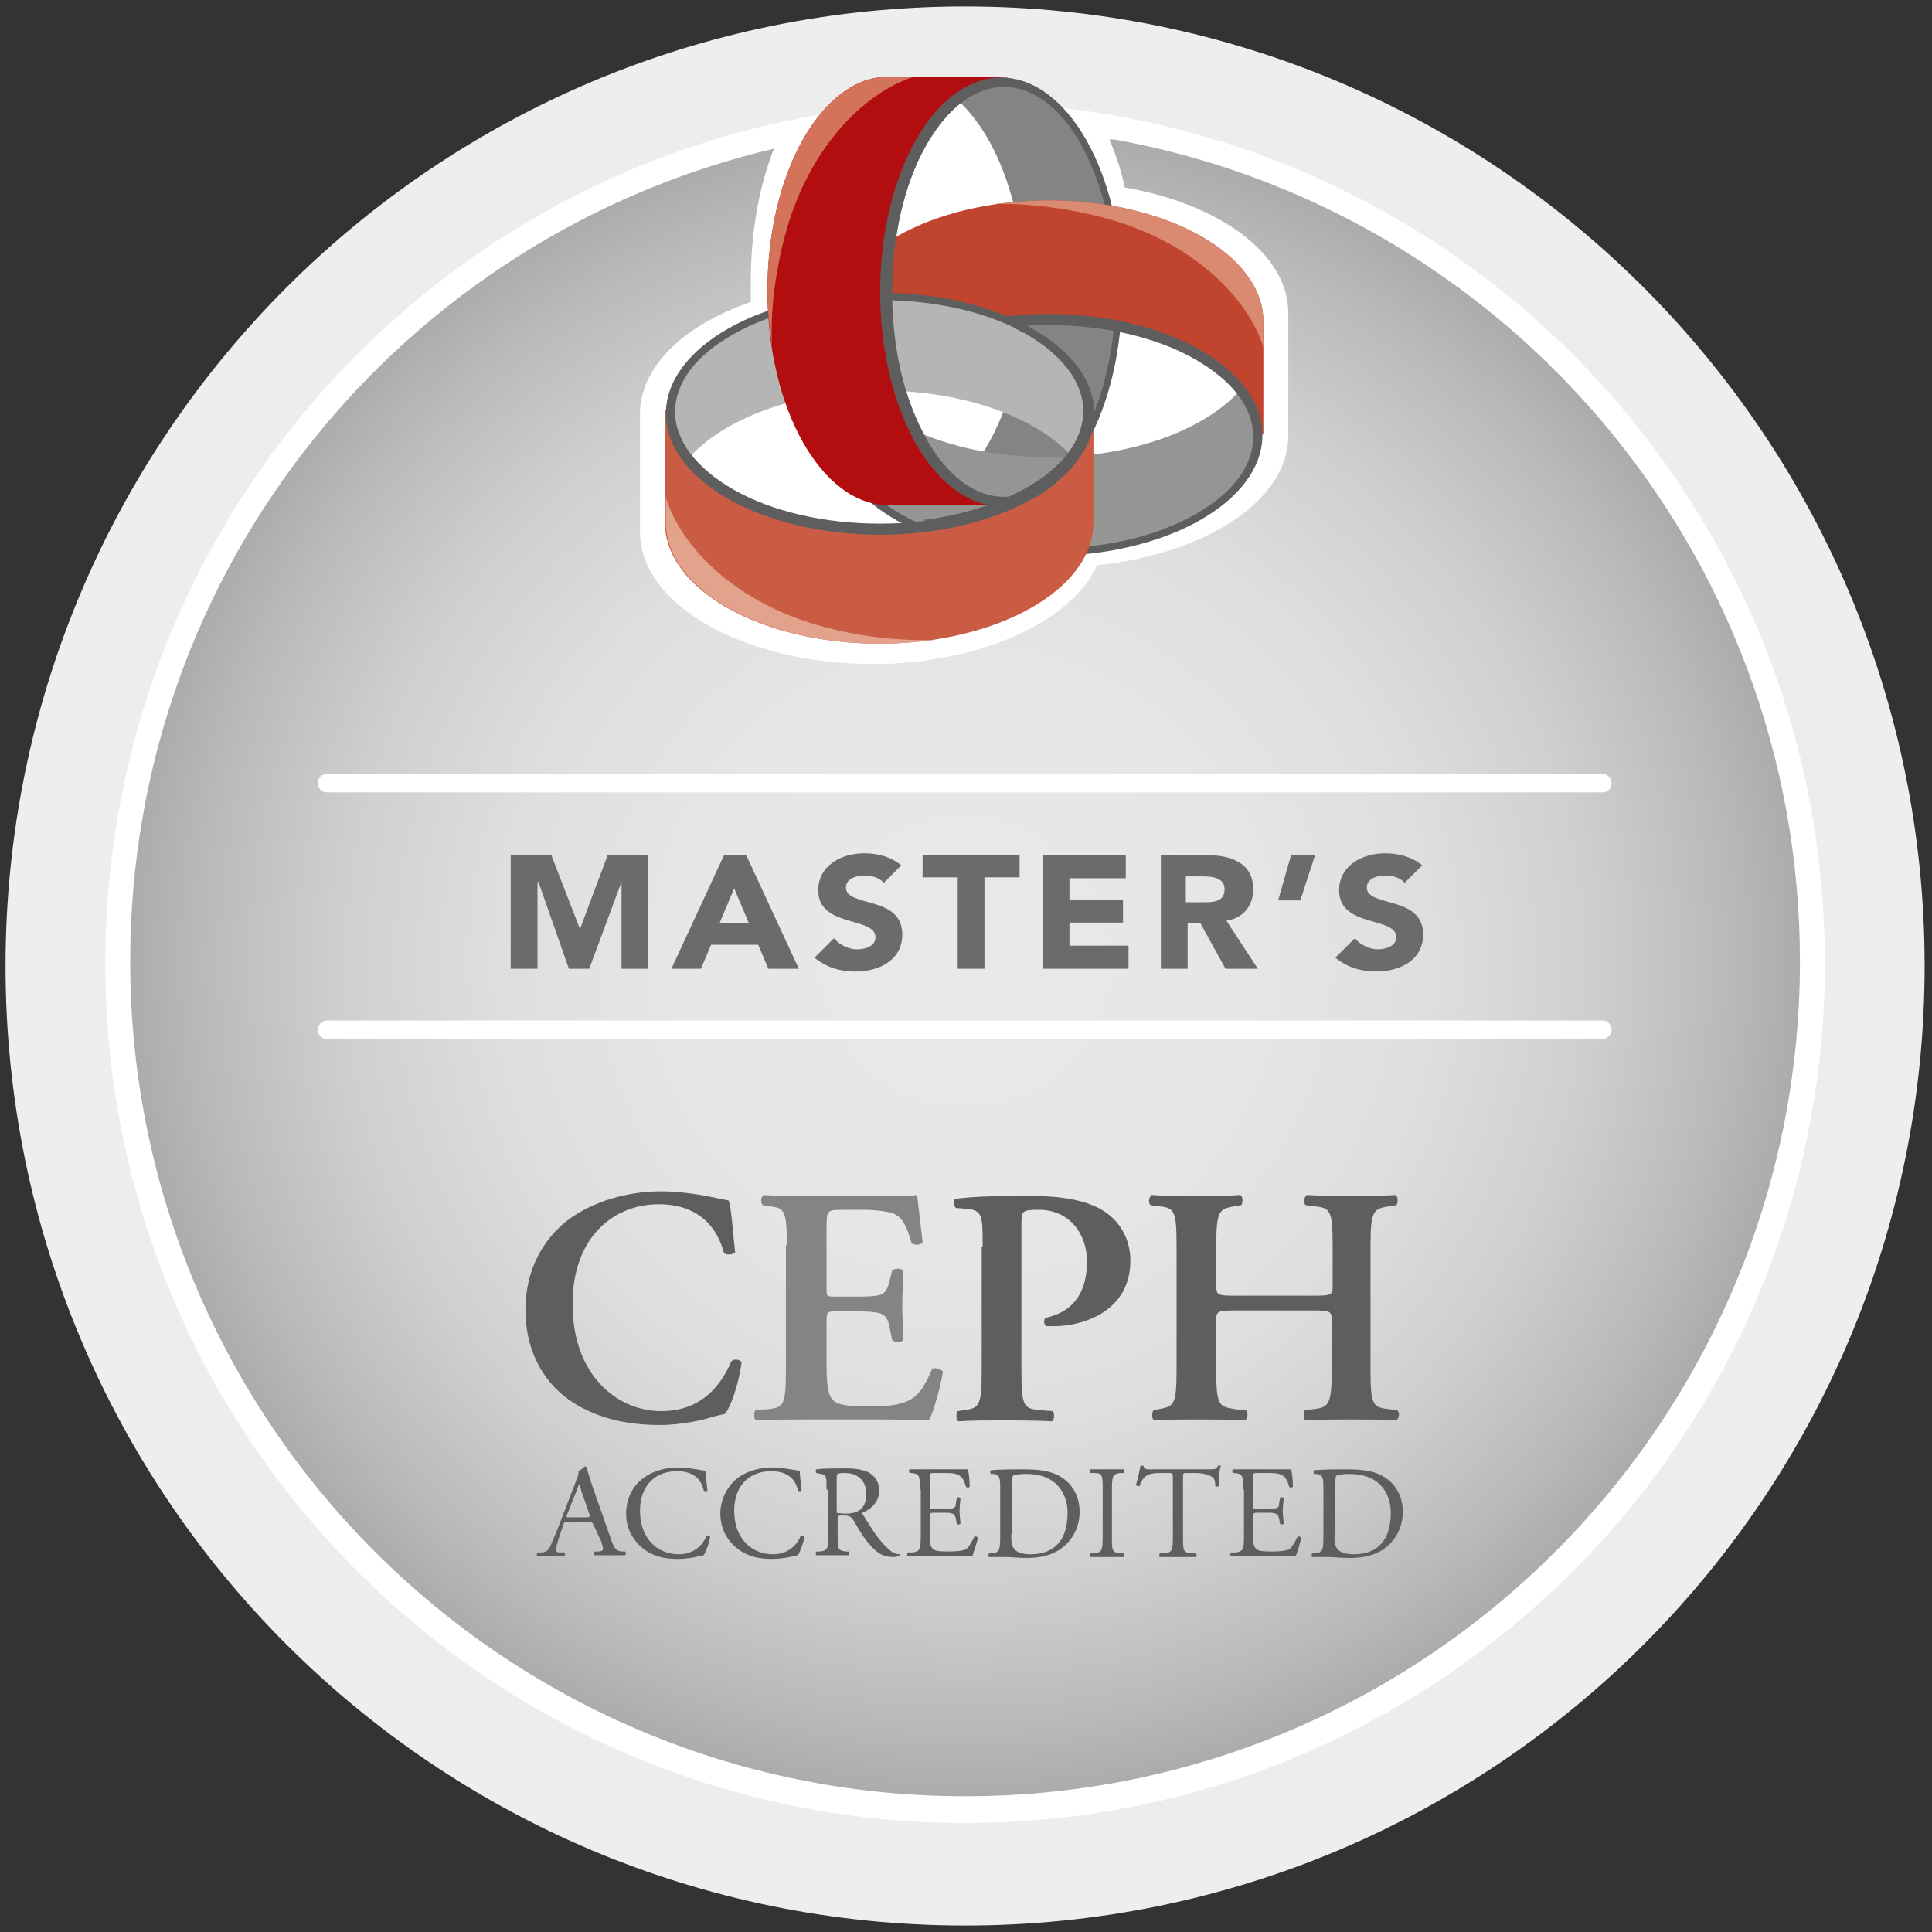 <?xml version="1.0" encoding="UTF-8"?>
<svg enable-background="new 0 0 209.2 209.2" version="1.1" viewBox="0 0 209.2 209.2" xml:space="preserve" xmlns="http://www.w3.org/2000/svg" xmlns:xlink="http://www.w3.org/1999/xlink">
<rect x="0" y="0" width="209.2" height="209.2" fill="#333333" stroke="none"/>
<style type="text/css">
	.st0{clip-path:url(#e);fill:url(#d);}
	.st1{fill:#FFFFFF;}
	.st2{fill:#848483;}
	.st3{fill:#5F5E5E;}
	.st4{fill:#959594;}
	.st5{fill:#C1442F;}
	.st6{fill:#D98A71;}
	.st7{fill:#B5B5B5;}
	.st8{fill:#CA5C44;}
	.st9{fill:#E2A28C;}
	.st10{fill:#B20E10;}
	.st11{fill:#D2735A;}
	.st12{clip-path:url(#b);fill:url(#a);}
	.st13{fill:#6C6B6B;}
</style>
	<defs>
		<path id="f" d="m0.6 104.6c0 57.4 46.5 103.9 103.9 103.9s103.9-46.5 103.9-103.9-46.5-103.9-103.9-103.9-103.9 46.5-103.9 103.9"/>
	</defs>
	<clipPath id="e">
		<use xlink:href="#f"/>
	</clipPath>
		<radialGradient id="d" cx="-269.96" cy="954.09" r="3.06" gradientTransform="matrix(33.965 0 0 -33.965 9273.8 32510)" gradientUnits="userSpaceOnUse">
		<stop stop-color="#E9E9E9" offset="0"/>
		<stop stop-color="#ECEBEB" offset=".757"/>
		<stop stop-color="#EFEEEE" offset="1"/>
	</radialGradient>
	<rect class="st0" x=".6" y=".7" width="207.9" height="207.8"/>
<path class="st1" d="m197.6 104.3c0 51.4-41.7 93.1-93.1 93.1s-93.1-41.7-93.1-93.1 41.6-93.2 93-93.2c51.5 0 93.2 41.7 93.2 93.2"/>
<path class="st2" d="m121.1 31.6c0-12.6-5.7-22.8-12.7-22.8-1.8 0-3.4 0.7-5 1.8 4.4 3.7 7.5 11.7 7.5 21s-3.1 17.2-7.5 21c1.5 1.2 3.2 1.8 5 1.8 7-0.1 12.7-10.3 12.7-22.8"/>
<path class="st3" d="m120.8 31.6c0 6-1.3 11.7-3.7 15.9-2.3 4-5.3 6.3-8.4 6.3s-6.1-2.2-8.4-6.3c-2.4-4.2-3.7-9.9-3.7-15.9s1.3-11.7 3.7-15.9c2.3-4 5.2-6.3 8.4-6.3 3.1 0 6.1 2.2 8.4 6.3 2.3 4.2 3.7 9.8 3.7 15.9m0.7 0c0-12.8-5.9-23.2-13.1-23.2s-13.1 10.4-13.1 23.2 5.9 23.2 13.1 23.2c7.3 0 13.1-10.4 13.1-23.2"/>
<path class="st4" d="m113.5 59.7c12.6 0 22.8-5.7 22.8-12.7 0-1.8-0.6-3.4-1.8-5-3.7 4.4-11.7 7.5-21 7.5s-17.2-3.1-21-7.5c-1.2 1.5-1.8 3.2-1.8 5 0.1 7 10.3 12.7 22.8 12.7"/>
<path class="st5" d="m90.8 47c0-7 10.2-12.7 22.8-12.7s22.8 5.7 22.8 12.7h0.4v-12.2c0-7.2-10.4-13.1-23.2-13.1s-23.2 5.9-23.2 13.1v12.2h0.4z"/>
<path class="st3" d="m113.5 59.4c-6 0-11.7-1.3-15.9-3.7-4-2.3-6.3-5.3-6.3-8.4s2.2-6.1 6.3-8.4c4.2-2.4 9.9-3.7 15.9-3.7s11.7 1.3 15.9 3.7c4 2.3 6.3 5.2 6.3 8.4 0 3.1-2.2 6.1-6.3 8.4-4.2 2.4-9.8 3.7-15.9 3.7m0 0.8c12.8 0 23.2-5.9 23.2-13.1s-10.4-13.1-23.2-13.1-23.2 5.9-23.2 13.1 10.4 13.1 23.2 13.1"/>
<path class="st6" d="m119.6 23.6c9.1 2.4 15.4 8.3 17.2 14v-2.8c0-7.2-10.4-13.1-23.2-13.1-2.1 0-4.1 0.2-6 0.4 3.7-0.1 7.8 0.4 12 1.5"/>
<path class="st7" d="m95.4 32.1c12.6 0 22.8 5.7 22.8 12.7 0 1.8-0.6 3.4-1.8 5-3.7-4.4-11.7-7.5-21-7.5s-17.2 3.1-21 7.5c-1.2-1.5-1.8-3.2-1.8-5 0-7 10.2-12.7 22.8-12.7"/>
<path class="st8" d="m72.5 44.4c0 7 10.2 12.7 22.8 12.7 12.5 0 22.7-5.7 22.7-12.7h0.4v12.2c0 7.2-10.4 13.1-23.2 13.1s-23.2-5.9-23.2-13.1v-12.2h0.5z"/>
<path class="st9" d="m89.3 67.9c-9.2-2.4-15.4-8.3-17.2-14v2.7c0 7.2 10.4 13.1 23.2 13.1 2.1 0 4.1-0.2 6-0.4-3.8 0.1-7.9-0.3-12-1.4"/>
<path class="st3" d="m111.2 36.2c4 2.3 6.3 5.3 6.3 8.4s-2.2 6.1-6.3 8.4c-4.2 2.4-9.9 3.7-15.9 3.7s-11.7-1.3-15.9-3.7c-4-2.3-6.3-5.3-6.3-8.4s2.2-6.1 6.3-8.4c4.2-2.4 9.9-3.7 15.9-3.7s11.7 1.3 15.9 3.7m-15.9-4.5c-12.8 0-23.2 5.9-23.2 13.1s10.4 13.1 23.2 13.1 23.2-5.9 23.2-13.1c0-4.4-3.8-8.2-9.6-10.6-3.8-1.6-8.5-2.5-13.6-2.5"/>
<path class="st10" d="m108.4 54.3c-7 0-12.7-10.2-12.7-22.8s5.7-22.8 12.7-22.8v-0.4h-12.2c-7.2 0-13.1 10.4-13.1 23.2s5.9 23.2 13.1 23.2h12.2v-0.4z"/>
<path class="st11" d="m85 25.5c2.4-9.1 8.3-15.4 14-17.2h-2.8c-7.2 0-13.1 10.4-13.1 23.2 0 2.1 0.2 4.1 0.5 6-0.2-3.7 0.3-7.8 1.4-12"/>
<path class="st3" d="m118.2 45.2c-0.3 0.8-0.7 1.6-1.1 2.3-2.3 4-5.2 6.3-8.4 6.3-3.1 0-6.1-2.2-8.4-6.3-2.4-4.2-3.7-9.9-3.7-15.9s1.3-11.7 3.7-15.9c2.3-4 5.2-6.3 8.4-6.3h0.4v-1h-0.7c-7.2 0-13.1 10.4-13.1 23.2s5.9 23.2 13.1 23.2c4.4 0 8.2-3.8 10.6-9.6h-0.8"/>
<path class="st3" d="m110.4 34.9c-0.1 0.2-0.3 0.5-0.4 0.7 0.4 0.2 0.7 0.4 1 0.5 4 2.3 6.3 5.3 6.3 8.4s-2.2 6.1-6.3 8.4c-3.1 1.7-6.9 2.9-11 3.4 0.7 0.4 1.3 0.7 2 1 9.4-1.7 16.3-6.6 16.3-12.5 0.1-4-3-7.5-7.9-9.9"/>
	<defs>
		<path id="c" d="m121.8 20.3c10.3 1.8 17.7 7.2 17.7 13.6v13.3c0 7-9 12.8-20.7 14-2.3 5-9.2 8.9-17.9 10.2h0.1 0.1c-0.2 0-0.4 0-0.6 0.1-0.7 0.1-1.3 0.2-2 0.2-0.3 0-0.6 0.1-1 0.1-1 0.1-1.9 0.1-2.9 0.1h-0.1c-13.9 0-25.2-6.4-25.2-14.3v-13.2c0.3-5 5-9.3 12-11.7v-0.6-1.7c0-5.3 0.9-10.2 2.5-14.3-40 9.4-69.7 45.2-69.7 88 0 49.9 40.5 90.4 90.4 90.4s90.4-40.5 90.4-90.4c0-44.6-32.3-81.7-74.8-89.1 0.7 1.7 1.3 3.4 1.7 5.3"/>
	</defs>
	<clipPath id="b">
		<use xlink:href="#c"/>
	</clipPath>
		<radialGradient id="a" cx="-272.57" cy="957.17" r="3.06" gradientTransform="matrix(29.447 0 0 -29.447 8130.8 28290)" gradientUnits="userSpaceOnUse">
		<stop stop-color="#E9E9E9" offset="0"/>
		<stop stop-color="#E6E6E6" offset=".343"/>
		<stop stop-color="#DEDEDE" offset=".564"/>
		<stop stop-color="#CFCFCF" offset=".749"/>
		<stop stop-color="#BABABA" offset=".914"/>
		<stop stop-color="#ACACAC" offset="1"/>
	</radialGradient>
	<rect class="st12" x="14" y="15.1" width="180.9" height="179.5"/>
<path class="st3" d="m79.6 135.6c-0.3 0.3-0.9 0.3-1.2 0.1-0.6-2.3-2.3-5.3-7.1-5.3-4.6 0-9.3 3.3-9.3 10.8 0 7.8 4.9 11.6 9.6 11.6 4.6 0 6.6-3.1 7.6-5.4 0.3-0.3 0.9-0.2 1.1 0.1-0.3 2.4-1.2 4.9-1.8 5.6-0.4 0.1-0.9 0.2-1.3 0.3-0.8 0.3-3.3 0.9-5.7 0.9-3.6 0-6.7-0.7-9.4-2.4-3-1.9-5.2-5.3-5.2-10.1 0-4.3 1.9-7.6 4.6-9.7 2.7-2 6.4-3.1 10.1-3.1 2.1 0 4.6 0.4 6.3 0.8 0.4 0.1 0.7 0.1 1 0.2 0.3 0.8 0.4 2.9 0.7 5.6"/>
<path class="st2" d="m85.2 134.8c0-3.9-0.3-4-2-4.2l-0.6-0.1c-0.3-0.3-0.2-0.9 0.1-1.1 1.4 0.1 3.1 0.1 4.7 0.1h7c2.3 0 4.5 0 4.9-0.1 0.1 0.6 0.4 3.5 0.6 5.1-0.1 0.3-0.9 0.4-1.2 0.1-0.6-2.1-1.1-3-2.3-3.3-0.8-0.2-1.9-0.3-2.9-0.3h-2.4c-1.6 0-1.6 0.1-1.6 2.2v6.2c0 1 0 1 0.9 1h1.8c3.2 0 3.7 0 4.1-1.6l0.3-1.2c0.3-0.3 1-0.3 1.2 0 0 1-0.1 2.3-0.1 3.7s0.1 2.7 0.1 3.8c-0.2 0.3-0.9 0.3-1.2 0l-0.3-1.5c-0.3-1.5-0.9-1.6-4.1-1.6h-1.8c-0.8 0-0.9 0.1-0.9 1v4.7c0 1.9 0.1 3.2 0.6 3.8 0.4 0.5 1.1 0.8 4.1 0.8 4.6 0 5.4-1 6.7-4 0.3-0.3 0.9-0.1 1.2 0.2-0.2 1.5-1 4.3-1.5 5.3-1.6-0.1-4.8-0.1-9-0.1h-4.2c-1.6 0-3.8 0-5.5 0.1-0.3-0.1-0.3-0.8-0.1-1.1l1.3-0.1c1.7-0.2 2-0.3 2-4.2v-13.6z"/>
<path class="st3" d="m106.4 135c0-3.3 0-3.9-1.6-4.1l-1.3-0.1c-0.3-0.3-0.3-0.9 0-1 2.6-0.3 4.8-0.3 8.1-0.3 3.5 0 6 0.5 7.7 1.5 1.9 1.1 3.1 3.1 3.1 5.5 0 5.6-5.3 7.1-8.2 7.1h-0.9c-0.3-0.2-0.3-0.7-0.1-0.9 3.3-0.7 4.5-3.1 4.5-6.1s-1.9-5.6-5.2-5.6c-1.8 0-1.9 0.1-1.9 1.5v16c0 3.9 0.3 4 2 4.2l1.4 0.1c0.2 0.3 0.2 0.9-0.1 1.1-2.2-0.1-3.8-0.1-5.4-0.1s-3.2 0-4.7 0.1c-0.3-0.1-0.3-0.8-0.1-1.1l0.6-0.1c1.7-0.2 2-0.4 2-4.2v-13.5z"/>
<path class="st3" d="m133.7 141.9c-1.9 0-2 0.1-2 1.1v5.4c0 3.9 0.3 3.9 2.1 4.2l1.1 0.1c0.3 0.3 0.2 0.9-0.1 1.1-1.9-0.1-3.5-0.1-5.2-0.1-1.6 0-3.3 0-4.6 0.1-0.3-0.1-0.3-0.8-0.1-1.1l0.5-0.1c1.7-0.3 2-0.4 2-4.2v-13.6c0-3.9-0.3-4-2-4.2l-0.8-0.1c-0.3-0.2-0.2-0.9 0.1-1.1 1.6 0.1 3.3 0.1 4.9 0.1s3.3 0 4.7-0.1c0.3 0.1 0.3 0.9 0.1 1.1l-0.6 0.1c-1.7 0.3-2.1 0.3-2.1 4.2v4.4c0 1 0.1 1.1 2 1.1h8.6c1.9 0 2-0.1 2-1.1v-4.4c0-3.9-0.3-4-2.1-4.2l-0.8-0.1c-0.3-0.2-0.2-0.9 0.1-1.1 1.7 0.1 3.3 0.1 4.9 0.1s3.3 0 4.7-0.1c0.3 0.1 0.3 0.9 0.1 1.1l-0.7 0.1c-1.7 0.3-2.1 0.3-2.1 4.2v13.6c0 3.9 0.3 4 2.1 4.2l0.8 0.1c0.3 0.3 0.2 0.9-0.1 1.1-1.6-0.1-3.3-0.1-4.9-0.1-1.7 0-3.3 0-4.9 0.1-0.3-0.1-0.3-0.8-0.1-1.1l0.8-0.1c1.7-0.2 2.1-0.3 2.1-4.2v-5.4c0-1-0.1-1.1-2-1.1h-8.5z"/>
<path class="st3" d="m64.3 165.2c-0.1-0.3-0.2-0.4-0.6-0.4h-2.2c-0.4 0-0.4 0-0.5 0.3l-0.5 1.5c-0.2 0.6-0.3 1-0.3 1.2s0.1 0.3 0.4 0.3h0.5c0.1 0.1 0.1 0.3 0 0.4h-1.5-1.4c-0.1-0.1-0.1-0.3 0-0.4h0.5c0.3 0 0.7-0.2 0.9-0.7 0.3-0.7 0.7-1.6 1.3-3.2l1.5-3.9c0.2-0.5 0.3-0.8 0.2-1 0.3-0.1 0.6-0.4 0.7-0.5 0.1 0 0.2 0 0.2 0.1 0.2 0.6 0.4 1.3 0.6 1.9l2 5.7c0.4 1.2 0.6 1.4 1.2 1.5h0.4c0.1 0.1 0.1 0.3 0 0.4h-1.7-1.6c-0.1-0.1-0.1-0.3 0-0.4h0.4c0.3 0 0.5-0.1 0.5-0.3s-0.1-0.4-0.2-0.8l-0.8-1.7zm-2.9-1.2c-0.1 0.3-0.1 0.3 0.3 0.3h1.8c0.4 0 0.4-0.1 0.3-0.4l-0.8-2.3c-0.1-0.3-0.2-0.7-0.3-0.9 0 0.1-0.2 0.4-0.3 0.8l-1 2.5z"/>
<path class="st3" d="m69.6 160.1c1-0.8 2.4-1.2 3.9-1.2 0.8 0 1.9 0.2 2.5 0.3 0.2 0 0.3 0.1 0.4 0.1 0 0.3 0.1 1.2 0.2 2.1-0.1 0.1-0.3 0.1-0.4 0-0.2-1-0.9-2.1-2.9-2.1-2.2 0-4 1.4-4 4.3 0 3 1.9 4.7 4.2 4.7 1.8 0 2.7-1.2 3-2 0.1-0.1 0.3 0 0.4 0.1-0.1 0.7-0.5 1.7-0.7 2-0.2 0-0.3 0.1-0.5 0.1-0.3 0.1-1.3 0.3-2.3 0.3-1.3 0-2.5-0.2-3.6-1s-2-2.1-2-3.9c0-1.6 0.7-3 1.8-3.8"/>
<path class="st3" d="m79.8 160.1c1-0.8 2.4-1.2 3.9-1.2 0.8 0 1.9 0.2 2.5 0.3 0.2 0 0.3 0.1 0.4 0.1 0 0.3 0.1 1.2 0.2 2.1-0.1 0.1-0.3 0.1-0.4 0-0.2-1-0.9-2.1-2.9-2.1-2.2 0-4 1.4-4 4.3 0 3 1.9 4.7 4.2 4.7 1.8 0 2.7-1.2 3-2 0.1-0.1 0.3 0 0.4 0.1-0.1 0.7-0.5 1.7-0.7 2-0.2 0-0.3 0.1-0.5 0.1-0.3 0.1-1.3 0.3-2.3 0.3-1.3 0-2.5-0.2-3.6-1s-2-2.1-2-3.9c0-1.6 0.8-3 1.8-3.8"/>
<path class="st3" d="m89.5 161.3c0-1.4 0-1.6-0.6-1.7l-0.5-0.1c-0.1-0.1-0.1-0.3 0-0.4 0.8-0.1 1.8-0.1 3.2-0.1 0.9 0 1.7 0.1 2.4 0.4 0.7 0.4 1.2 1 1.2 2 0 1.4-1.1 2.1-1.8 2.4-0.1 0.1 0 0.2 0.1 0.3 1.1 1.8 1.9 3 2.9 3.8 0.2 0.2 0.6 0.4 1 0.4 0.1 0 0.1 0.1 0 0.2-0.1 0-0.4 0.1-0.6 0.1-1.2 0-1.9-0.4-3-1.8-0.4-0.5-1-1.5-1.4-2.2-0.2-0.3-0.4-0.5-1-0.5s-0.7 0-0.7 0.3v1.8c0 1.5 0 1.7 0.9 1.8h0.3c0.1 0.1 0.1 0.3 0 0.4h-1.7-1.8c-0.1 0-0.1-0.3 0-0.4h0.4c0.8-0.1 0.9-0.3 0.9-1.8v-4.9zm1.1 2v0.5s0.3 0.1 1 0.1c0.5 0 1.1-0.1 1.5-0.4s0.7-0.8 0.7-1.8c0-1.1-0.7-2.2-2.3-2.2-0.9 0-0.9 0.1-0.9 0.5v3.3z"/>
<path class="st3" d="m99.6 161.3c0-1.5 0-1.7-0.9-1.8h-0.2c-0.1-0.1-0.1-0.3 0-0.4h1.7 2.7 1.9c0.1 0.2 0.2 1.3 0.2 1.9-0.1 0.1-0.3 0.1-0.4 0-0.2-0.7-0.4-1.2-1.1-1.4-0.3-0.1-0.8-0.1-1.4-0.1h-1c-0.4 0-0.4 0-0.4 0.6v2.9c0 0.4 0 0.4 0.5 0.4h0.8c0.6 0 1 0 1.2-0.1s0.3-0.1 0.3-0.5l0.1-0.6c0.1-0.1 0.3-0.1 0.4 0 0 0.3-0.1 0.9-0.1 1.4s0.1 1.1 0.1 1.4c-0.1 0.1-0.3 0.1-0.4 0l-0.1-0.6c-0.1-0.3-0.2-0.5-0.4-0.5-0.2-0.1-0.5-0.1-1.1-0.1h-0.8c-0.4 0-0.5 0-0.5 0.4v2c0 0.8 0 1.2 0.3 1.5 0.2 0.2 0.5 0.3 1.7 0.3 1.1 0 1.5-0.1 1.8-0.2s0.6-0.6 1-1.4c0.1-0.1 0.3 0 0.4 0.1-0.1 0.5-0.5 1.6-0.6 2h-3.8-1.3-1.9c-0.1 0-0.1-0.3 0-0.4h0.5c0.8-0.1 0.9-0.3 0.9-1.8v-5z"/>
<path class="st3" d="m108.3 161c0-1-0.1-1.3-0.7-1.4h-0.3c-0.1-0.1-0.1-0.3 0-0.4 1.2-0.1 2.4-0.1 3.6-0.1s2.2 0.1 3.1 0.4c1.9 0.7 2.9 2.3 2.9 4.2 0 1.8-0.9 3.4-2.5 4.3-0.9 0.5-2.1 0.7-3.2 0.7-0.9 0-1.8-0.1-2.3-0.1h-1.8c-0.1 0-0.1-0.3 0-0.4h0.3c0.8-0.1 0.9-0.3 0.9-1.8v-5.4zm1.2 5.1c0 0.8 0 1.2 0.3 1.6s0.9 0.6 1.8 0.6c2.8 0 4-1.8 4-4.5 0-1.6-0.8-4.2-4.5-4.2-0.8 0-1.3 0.1-1.4 0.2s-0.1 0.4-0.1 1.1v5.2z"/>
<path class="st3" d="m119.4 161.3c0-1.5 0-1.8-0.9-1.8h-0.4c-0.1-0.1-0.1-0.3 0-0.4h1.8 1.8c0.1 0 0.1 0.3 0 0.4h-0.4c-0.8 0.1-0.9 0.3-0.9 1.8v5.1c0 1.5 0 1.7 0.9 1.8h0.4c0.1 0.1 0 0.3 0 0.4h-1.8-1.8c-0.1 0-0.1-0.3 0-0.4h0.4c0.8-0.1 0.9-0.3 0.9-1.8v-5.1z"/>
<path class="st3" d="m128.1 166.4c0 1.5 0 1.7 0.9 1.8h0.5c0.1 0.1 0.1 0.3 0 0.4h-1.9-2c-0.1 0-0.1-0.3 0-0.4h0.5c0.8-0.1 0.9-0.3 0.9-1.8v-6.4c0-0.4 0-0.5-0.4-0.5h-0.8c-0.6 0-1.4 0-1.8 0.4-0.3 0.3-0.5 0.6-0.6 1-0.1 0.1-0.3 0-0.4-0.1 0.2-0.6 0.4-1.6 0.5-2.1h0.3c0.1 0.5 0.6 0.4 1.2 0.4h5.8c0.8 0 0.9 0 1.1-0.4h0.3c-0.2 0.6-0.3 1.7-0.2 2.2-0.1 0.1-0.3 0.1-0.4 0 0-0.4-0.1-0.9-0.4-1-0.3-0.2-0.9-0.4-1.7-0.4h-1c-0.4 0-0.4 0-0.4 0.5v6.4z"/>
<path class="st3" d="m134.6 161.3c0-1.5 0-1.7-0.9-1.8h-0.2c-0.1-0.1-0.1-0.3 0-0.4h1.7 2.7 1.9c0.1 0.2 0.2 1.3 0.2 1.9-0.1 0.1-0.3 0.1-0.4 0-0.2-0.7-0.4-1.2-1.1-1.4-0.3-0.1-0.8-0.1-1.4-0.1h-1c-0.4 0-0.4 0-0.4 0.6v2.9c0 0.4 0 0.4 0.5 0.4h0.8c0.6 0 1 0 1.2-0.1s0.3-0.1 0.3-0.5l0.1-0.6c0.1-0.1 0.3-0.1 0.4 0 0 0.3-0.1 0.9-0.1 1.4s0.1 1.1 0.1 1.4c-0.1 0.1-0.3 0.1-0.4 0l-0.1-0.6c-0.1-0.3-0.2-0.5-0.4-0.5-0.2-0.1-0.5-0.1-1.1-0.1h-0.8c-0.4 0-0.5 0-0.5 0.4v2c0 0.8 0 1.2 0.3 1.5 0.2 0.2 0.5 0.3 1.7 0.3 1.1 0 1.5-0.1 1.8-0.2s0.6-0.6 1-1.4c0.1-0.1 0.3 0 0.4 0.1-0.1 0.5-0.4 1.6-0.6 2h-3.8-1.3-1.9c-0.1 0-0.1-0.3 0-0.4h0.5c0.8-0.1 0.9-0.3 0.9-1.8v-5z"/>
<path class="st3" d="m143.3 161c0-1-0.1-1.3-0.7-1.4h-0.3c-0.1-0.1-0.1-0.3 0-0.4 1.2-0.1 2.4-0.1 3.6-0.1s2.2 0.1 3.1 0.4c1.9 0.7 2.9 2.3 2.9 4.2 0 1.8-0.9 3.4-2.5 4.3-0.9 0.5-2.1 0.7-3.2 0.7-0.9 0-1.8-0.1-2.3-0.1h-1.8c-0.1 0-0.1-0.3 0-0.4h0.3c0.8-0.1 0.9-0.3 0.9-1.8v-5.4zm1.2 5.1c0 0.8 0 1.2 0.3 1.6s0.9 0.6 1.8 0.6c2.8 0 4-1.8 4-4.5 0-1.6-0.8-4.2-4.5-4.2-0.8 0-1.3 0.1-1.4 0.2s-0.1 0.4-0.1 1.1v5.2z"/>
<polygon class="st13" points="55.3 92.6 59.7 92.6 62.8 100.6 62.8 100.6 65.8 92.6 70.2 92.6 70.2 104.9 67.3 104.9 67.3 95.5 67.3 95.5 63.8 104.9 61.6 104.9 58.3 95.5 58.2 95.5 58.2 104.9 55.3 104.9"/>
<path class="st13" d="m78.4 92.6h2.4l5.7 12.3h-3.3l-1.1-2.6h-5.1l-1.1 2.6h-3.2l5.7-12.3zm1.1 3.6l-1.6 3.8h3.2l-1.6-3.8z"/>
<path class="st13" d="m95.7 95.6c-0.5-0.6-1.4-0.8-2.1-0.8-0.8 0-2 0.3-2 1.3 0 2.2 6.1 0.8 6.1 5.1 0 2.7-2.4 4-5.1 4-1.7 0-3.2-0.5-4.4-1.5l2.1-2.1c0.6 0.7 1.6 1.2 2.5 1.2 1 0 2-0.4 2-1.3 0-2.3-6.2-1-6.2-5.1 0-2.6 2.4-4 5-4 1.5 0 2.9 0.4 4 1.3l-1.9 1.9z"/>
<polygon class="st13" points="103.7 95 99.9 95 99.9 92.6 110.4 92.6 110.4 95 106.6 95 106.6 104.9 103.7 104.9"/>
<polygon class="st13" points="112.9 92.6 121.9 92.6 121.9 95.1 115.8 95.1 115.8 97.4 121.6 97.4 121.6 99.9 115.8 99.9 115.8 102.4 122.2 102.4 122.2 104.9 112.9 104.9"/>
<path class="st13" d="m125.6 92.6h5.1c2.7 0 5 0.9 5 3.7 0 1.7-1 3.1-2.9 3.4l3.4 5.2h-3.5l-2.7-4.9h-1.4v4.9h-2.9v-12.3zm2.9 5.1h1.7c1.1 0 2.4 0 2.4-1.4 0-1.2-1.2-1.4-2.3-1.4h-1.9v2.8z"/>
<polygon class="st13" points="140.8 97.5 138.4 97.5 139.8 92.6 142.4 92.6"/>
<path class="st13" d="m152.1 95.6c-0.5-0.6-1.4-0.8-2.1-0.8-0.8 0-2 0.3-2 1.3 0 2.2 6.1 0.8 6.1 5.1 0 2.7-2.4 4-5.1 4-1.7 0-3.2-0.5-4.4-1.5l2.1-2.1c0.6 0.7 1.6 1.2 2.5 1.2s2-0.4 2-1.3c0-2.3-6.2-1-6.2-5.1 0-2.6 2.4-4 5-4 1.5 0 2.9 0.4 4 1.3l-1.9 1.9z"/>
<path class="st1" d="m173.5 112.5h-138.1c-0.6 0-1-0.5-1-1s0.5-1 1-1h138.1c0.6 0 1 0.5 1 1s-0.4 1-1 1"/>
<path class="st1" d="m173.5 85.8h-138.1c-0.6 0-1-0.5-1-1 0-0.6 0.5-1 1-1h138.1c0.6 0 1 0.5 1 1 0 0.6-0.4 1-1 1"/>
</svg>
